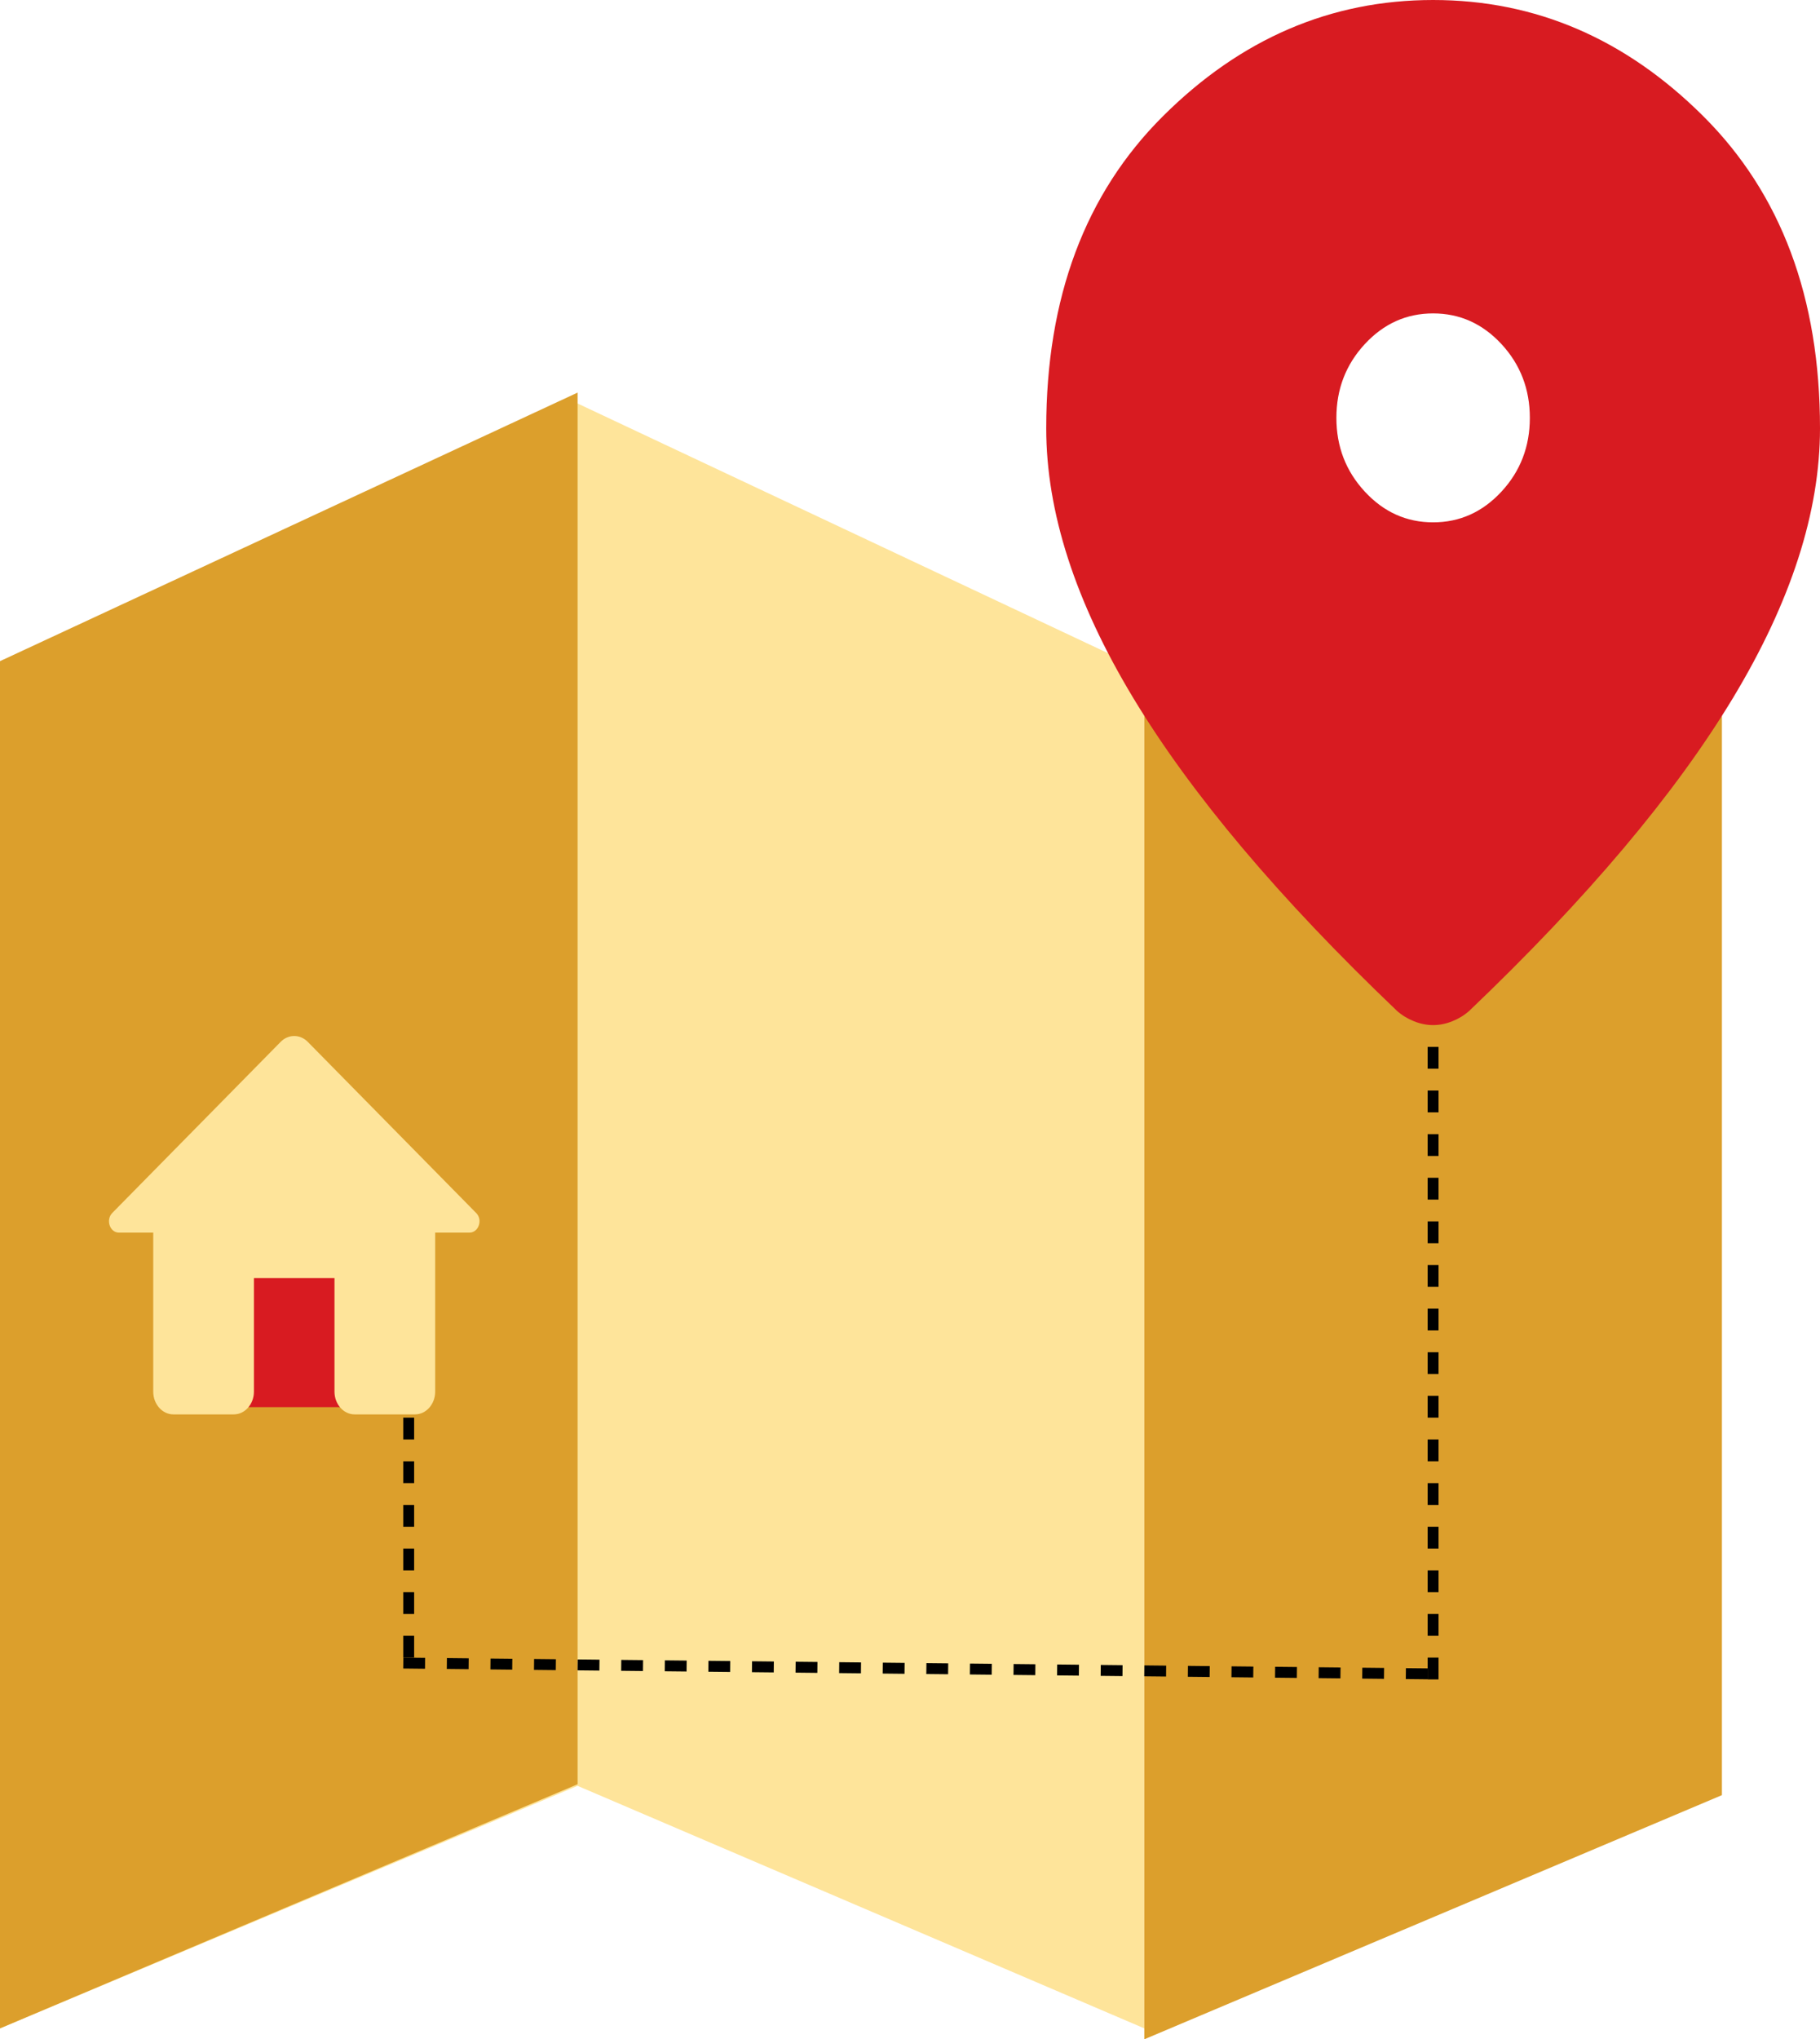 <svg width="167" height="187" viewBox="0 0 167 187" fill="none" xmlns="http://www.w3.org/2000/svg">
<g clip-path="url(#clip0_10_1627)">
<path d="M0 61.463L53 37L105 61.463V186L53 163.761L0 186V61.463Z" fill="#FEE49A"/>
<path d="M0 60.627L53 36V163.612L0 186V60.627Z" fill="#DC9F2C"/>
<path d="M105 61.627L158 37V164.612L105 187V61.627Z" fill="#DC9F2C"/>
<path d="M34.093 115.031H20.789V129.031H34.093V115.031Z" fill="#D81B21"/>
<path d="M23.3 127.615V117.198H30.692V127.615C30.692 128.76 31.523 129.698 32.539 129.698H38.083C39.099 129.698 39.931 128.76 39.931 127.615V113.031H43.072C43.922 113.031 44.328 111.844 43.682 111.219L28.234 95.531C27.532 94.823 26.46 94.823 25.758 95.531L10.31 111.219C9.682 111.844 10.07 113.031 10.92 113.031H14.061V127.615C14.061 128.76 14.893 129.698 15.909 129.698H21.453C22.469 129.698 23.3 128.76 23.3 127.615Z" fill="#FEE49A"/>
<path d="M37.5 130V153" stroke="black" stroke-dasharray="2 2"/>
<path d="M37.004 152.5L132.004 153.5" stroke="black" stroke-dasharray="2 2"/>
<path d="M131.5 154V94" stroke="black" stroke-dasharray="2 2"/>
<path d="M131.5 47.898C133.941 47.898 136.031 46.959 137.77 45.082C139.507 43.207 140.375 40.953 140.375 38.319C140.375 35.684 139.507 33.428 137.77 31.55C136.031 29.676 133.941 28.739 131.5 28.739C129.059 28.739 126.971 29.676 125.234 31.55C123.495 33.428 122.625 35.684 122.625 38.319C122.625 40.953 123.495 43.207 125.234 45.082C126.971 46.959 129.059 47.898 131.5 47.898ZM131.5 94C130.908 94 130.317 93.88 129.725 93.641C129.133 93.401 128.616 93.082 128.172 92.683C117.374 82.385 109.313 72.826 103.988 64.006C98.662 55.183 96 46.94 96 39.276C96 27.302 99.569 17.762 106.708 10.657C113.843 3.552 122.107 0 131.5 0C140.893 0 149.157 3.552 156.292 10.657C163.431 17.762 167 27.302 167 39.276C167 46.94 164.338 55.183 159.013 64.006C153.688 72.826 145.626 82.385 134.828 92.683C134.384 93.082 133.867 93.401 133.275 93.641C132.683 93.88 132.092 94 131.5 94Z" fill="#D81B21"/>
</g>
<defs>
<clipPath id="clip0_10_1627">
<rect width="167" height="187" fill="white"/>
</clipPath>
</defs>
</svg>
